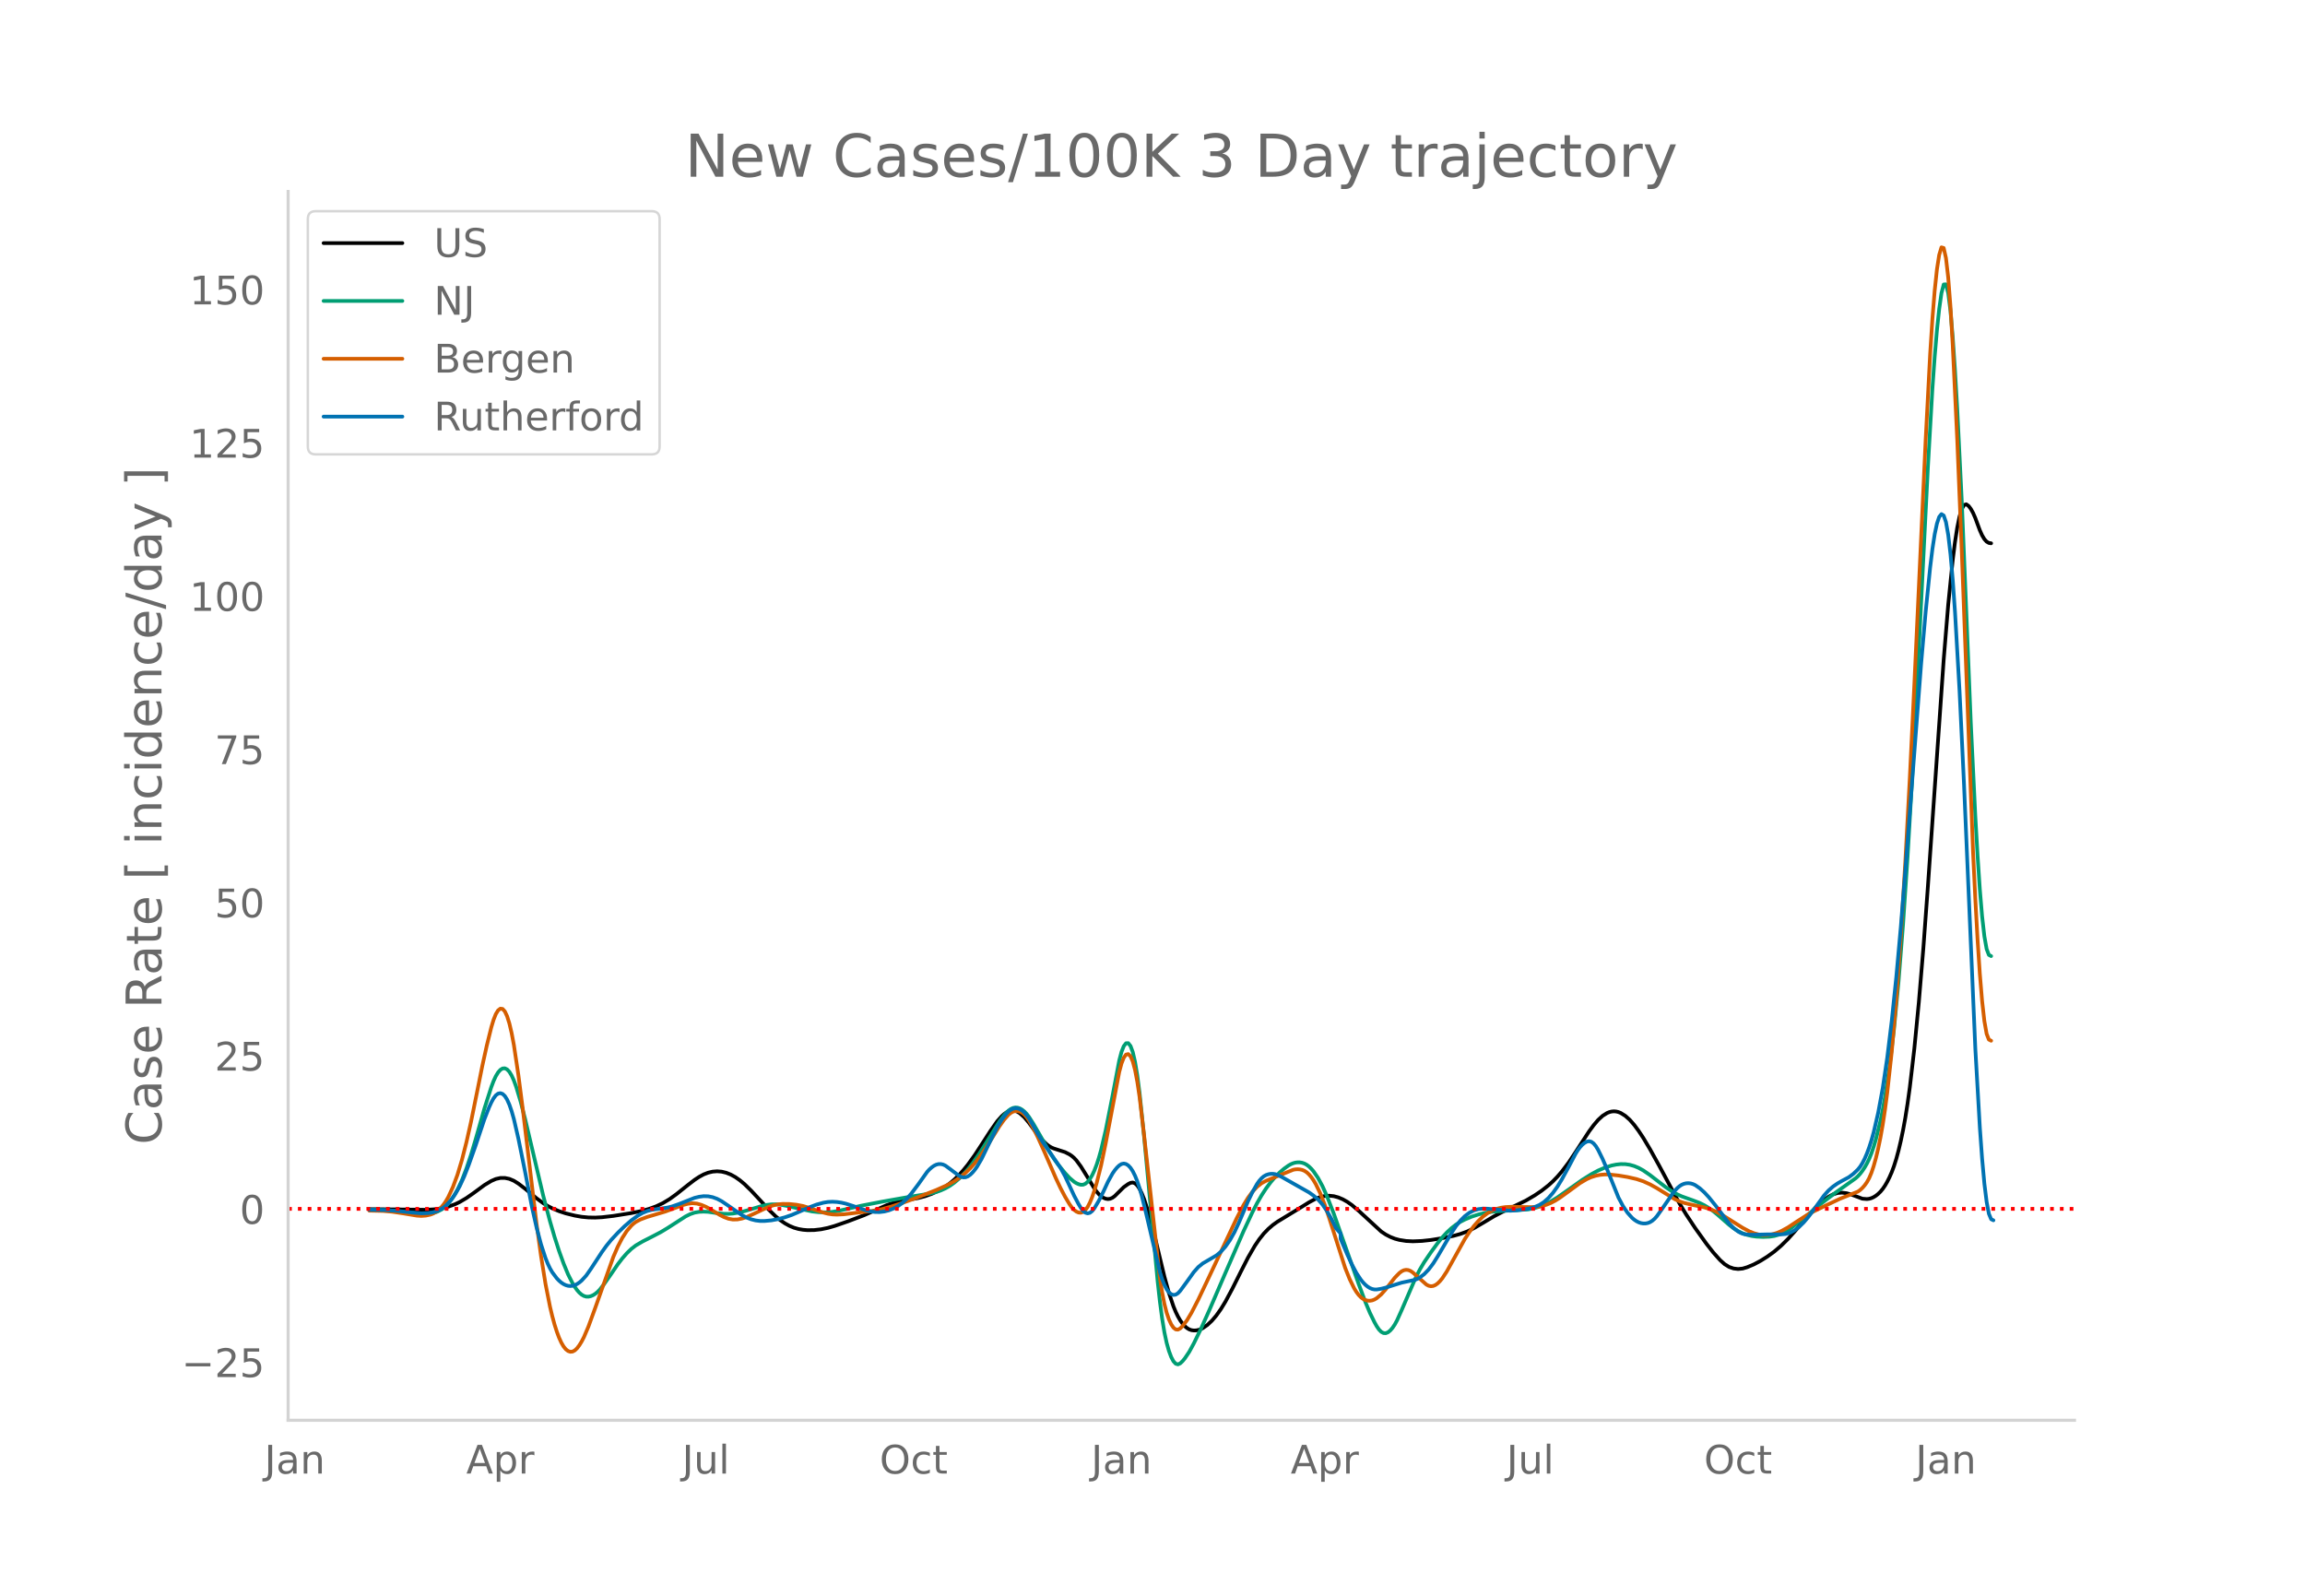<svg height="864" viewBox="0 0 936 648" width="1248" xmlns="http://www.w3.org/2000/svg" xmlns:xlink="http://www.w3.org/1999/xlink"><defs><style>*{stroke-linecap:butt;stroke-linejoin:round}</style></defs><g id="figure_1"><path d="M0 648h936V0H0z" style="fill:#fff" id="patch_1"/><g id="axes_1"><path d="M117 576.72h725.4V77.76H117z" style="fill:none" id="patch_2"/><path clip-path="url(#p6d435e3945)" d="m149.973 490.995 11.006.104 11.923.166 3.669-.22 2.752-.392 2.751-.667 2.752-1.008 1.834-.87 2.752-1.625 2.751-1.918 4.586-3.37 2.752-1.654 1.834-.796 1.834-.409 1.835-.016 1.834.38 1.834.78 1.835 1.143 2.751 2.103 4.586 3.832 2.752 2.016 1.834 1.139 1.835.95 2.751 1.154 2.752.904 3.668.903 2.752.483 2.751.265 2.752.053 2.752-.145 4.585-.53 7.338-1.164 4.586-.958 2.751-.787 2.752-1.005 2.752-1.31 2.751-1.649 2.752-1.997 4.586-3.662 2.751-2.11 1.834-1.213 1.835-.996 1.834-.714 1.835-.43 1.834-.14 1.834.154 1.835.447 1.834.73 1.834 1.008 1.835 1.28 1.834 1.517 2.752 2.679 3.668 3.936 3.67 3.987 2.75 2.654 1.835 1.503 1.834 1.256 1.835 1.01 1.834.763 1.834.52 1.835.316 1.834.155 2.752-.045 2.751-.313 2.752-.563 2.751-.785 5.504-1.907 6.42-2.443 3.669-1.618 5.503-2.46 2.751-.94 2.752-.667 3.668-.64 3.67-.662 2.75-.723 2.752-.99 2.752-1.285 2.751-1.628 1.835-1.32 1.834-1.552 1.834-1.788 1.835-2.025 1.834-2.263 2.752-3.807 2.751-4.213 3.669-5.681 2.752-3.919 1.834-2.058.917-.812.917-.66.918-.48.917-.274.917-.059.917.154.917.368.917.576 1.835 1.644 1.834 2.199 3.669 5.023 1.834 2.098 1.835 1.734.917.677.917.536.917.396 4.586 1.475 1.834.937.918.62.917.792.917.974 1.834 2.483 2.752 4.426 2.751 4.568.918 1.265.917 1.046.917.827.917.607.917.384.918.137.917-.13.917-.401.917-.674 3.669-3.637 1.834-1.293.917-.45.918-.137.917.342.917.856.917 1.37.917 1.867.917 2.287 1.835 5.576 1.834 6.871 4.586 19.05 1.834 6.632 1.835 5.44.917 2.224.917 1.896.917 1.573.918 1.286.917 1.036.917.792.917.548.917.314.918.121.917-.028.917-.17.917-.311.917-.45 1.835-1.266 1.834-1.713 1.834-2.157 1.835-2.59 1.834-3.008 2.752-5.138 3.668-7.346 2.752-5.393 2.751-4.773 1.835-2.712 1.834-2.292 1.835-1.895 1.834-1.59 1.834-1.315 4.586-2.796 4.586-2.8 3.669-2.288 2.751-1.471 1.835-.695 1.834-.407 1.834-.118 1.835.19 1.834.499 1.835.781 1.834 1.037 1.834 1.29 2.752 2.32 9.172 8.44 1.834 1.22 1.834.954 1.835.723 1.834.5 2.752.434 2.751.135 3.669-.15 3.669-.396 4.586-.745 4.586-.93 2.751-.764 2.752-.995 2.751-1.338 3.669-2.14 4.586-2.748 3.669-1.907 9.171-4.423 3.67-2.158 2.75-1.86 2.752-2.164 1.835-1.662 1.834-1.894 1.834-2.129 2.752-3.638 2.751-4.133 5.504-8.467 1.834-2.48 1.834-2.168 1.835-1.678 1.834-1.146.917-.372.917-.23.918-.078.917.072.917.224.917.373 1.834 1.14 1.835 1.623 1.834 2.1 1.835 2.484 1.834 2.774 2.751 4.612 3.67 6.616 8.254 15.349 2.751 4.535 3.67 5.54 4.585 6.385 2.752 3.5 2.751 3.08 1.835 1.652 1.834 1.135 1.834.632 1.835.212 1.834-.187 1.834-.546 2.752-1.158 2.751-1.471 2.752-1.728 2.752-2 2.751-2.343 2.752-2.708 2.751-3.07 8.255-9.449 1.834-1.812 1.835-1.56 1.834-1.285 1.834-.983 1.835-.57 1.834-.137 1.834.225 1.835.51 4.586 1.72 1.834.142.917-.108.917-.26.918-.42.917-.575.917-.733.917-.899.917-1.099.917-1.337.918-1.582.917-1.827.917-2.091.917-2.452.917-2.91.918-3.388.917-3.865.917-4.37.917-5.016.917-5.801.918-6.616 1.834-15.673 1.834-18.895 1.835-21.978 1.834-24.962 6.42-92.16 1.835-22.348 1.834-18.117.917-7.283.917-5.893.918-4.474.917-3.053.917-1.633.917-.293.917.647.917 1.188.918 1.648.917 2.11 1.834 4.955.917 2.043.918 1.538.917 1.033.917.53.917.137h0" style="fill:none;stroke:#000;stroke-linecap:round;stroke-width:1.5" id="line2d_1"/><path clip-path="url(#p6d435e3945)" d="m149.973 491.276 6.42.114 4.586.341 5.503.683 4.586.511 2.751-.035 1.835-.243 1.834-.57 1.835-.943.917-.647.917-.806.917-.97 1.834-2.435 1.835-3.121 1.834-3.925 1.835-4.753 1.834-5.486 1.834-6.125 3.67-12.879 2.75-8.567.918-2.429.917-1.987.917-1.517.917-1.045.918-.57.917-.07.917.45.917.975.917 1.5.917 2.026.918 2.528 1.834 6.102 1.834 7.118 7.338 31.075 2.751 10.396 1.835 6.292 1.834 5.702 1.834 5.095 1.835 4.444 1.834 3.627.917 1.491.918 1.273.917 1.038.917.786.917.53.917.274.917.024.918-.197.917-.386.917-.57.917-.755.917-.939 1.835-2.333 2.751-3.937 2.752-4.046 1.834-2.385 1.835-2.094 1.834-1.77 1.834-1.412 2.752-1.605 3.669-1.865 3.668-1.91 2.752-1.653 7.337-4.726 1.835-.918 1.834-.635 1.834-.32 1.835-.082 1.834.086 3.669.527 2.751.263 1.835.029 1.834-.128 2.752-.478 2.751-.733 6.42-1.926 1.835-.388 1.834-.205 1.835-.022 1.834.151 2.752.522 10.089 2.225 2.751.306 2.752.075 2.751-.21 2.752-.467 3.669-.821 5.503-1.26 8.254-1.592 11.006-1.948 8.255-1.305 2.752-.664 1.834-.635 1.834-.828 1.835-1.05 1.834-1.3 1.834-1.553 1.835-1.81 1.834-2.075 1.835-2.331 2.751-3.928 3.669-5.831 4.586-7.39 1.834-2.43.917-1.045.918-.872.917-.648.917-.411.917-.176.917.06.917.295.918.521.917.74.917.958.917 1.175 1.835 2.877 3.668 6.367 2.752 4.842 1.834 2.855 1.835 2.536 2.751 3.376 1.834 1.978 1.835 1.57.917.564.917.412.917.242.918-.023.917-.386.917-.766.917-1.147.917-1.533.917-1.945.918-2.383.917-2.827.917-3.27 1.834-7.846 2.752-13.856 2.751-14.491.918-3.48.917-2.332.917-1.182.917-.032.917 1.149.918 2.488.917 3.987.917 5.517.917 7.048 1.834 17.767 3.67 39.224 1.834 19.54.917 8.256.917 6.913.917 5.57.917 4.278.917 3.242.918 2.46.917 1.73.917 1 .917.268.917-.416.918-.871.917-1.097 1.834-2.731 1.835-3.37 2.751-5.623 3.669-8.145 6.42-14.893 7.338-16.884 3.668-7.834 1.835-3.563 1.834-3.193 1.834-2.818 1.835-2.474 1.834-2.155 1.834-1.847 1.835-1.572 1.834-1.301.917-.514.918-.385.917-.25.917-.114.917.02.917.159.917.32.918.504.917.692.917.88.917 1.066 1.835 2.679 1.834 3.394 1.834 4.1 2.752 7.069 3.669 10.406 6.42 18.114 2.751 7.398 1.835 4.367 1.834 3.766.917 1.634.918 1.34.917.928.917.492.917.055.917-.37.917-.744.918-1.063.917-1.372.917-1.681 1.834-4.082 5.503-12.736 1.835-3.678 1.834-3.094 2.752-4.05 2.751-3.758 1.835-2.269 1.834-1.986 1.834-1.705 1.835-1.442 1.834-1.182 1.834-.946 2.752-1.158 2.752-.895 2.751-.651 2.752-.435 2.751-.242 11.924-.716 2.751-.58 1.834-.559 1.835-.717 2.751-1.367 2.752-1.669 4.586-3.212 5.503-3.917 3.669-2.3 2.751-1.474 2.752-1.185 2.751-.866 1.835-.373 1.834-.198 1.834.015 1.835.266 1.834.518 1.835.767 1.834 1.012 2.751 1.89 3.67 2.837 2.75 2.111 2.752 1.831 1.835 1.015 1.834.833 4.586 1.643 2.751 1.052 1.835.915 1.834 1.107 1.835 1.31 1.834 1.515 4.586 4.034 1.834 1.408 1.835 1.162 1.834.889 1.834.632 1.835.435 1.834.258 2.752.13 2.751-.11 1.835-.276 1.834-.519 1.834-.766 1.835-1.021 1.834-1.276 3.669-2.93 8.254-6.809 5.503-4.211 8.255-5.886.917-.832.917-1.005.918-1.19.917-1.376.917-1.58.917-1.88.917-2.27.918-2.681.917-3.092 1.834-7.438.917-4.483.917-5.146 1.835-12.345 1.834-15.313 1.835-19.19 1.834-23.295 1.834-27.33 1.835-31.301 1.834-35.178 4.586-91.726 1.834-31.95.918-12.897.917-10.786.917-8.678.917-6.442.917-3.569.917-.06.918 3.575.917 7.211.917 10.71.917 13.525.917 15.654 1.835 37.287 1.834 44.934 1.834 45.146 1.835 37.919.917 16.049.917 13.683.917 10.919.918 8.074.917 5.231.917 2.387.917.483h0" style="fill:none;stroke:#009e73;stroke-linecap:round;stroke-width:1.5" id="line2d_2"/><path clip-path="url(#p6d435e3945)" d="m149.973 491.597 5.503.117 3.669.319 4.585.683 5.504.912 1.834.122 1.834-.13 1.835-.393.917-.338.917-.477.917-.624.917-.771.918-.926.917-1.123.917-1.362.917-1.608 1.834-3.958 1.835-4.97 1.834-6.08 1.835-7.21 1.834-8.145 2.752-13.572 1.834-9.156 1.834-8.326 1.835-7.415.917-3.065.917-2.31.917-1.508.917-.703.918.114.917 1.002.917 1.957.917 2.929.917 3.898.917 4.87 1.835 12.258 1.834 14.185 5.503 45.952 1.835 13.185 1.834 11.442 1.834 9.287.918 3.837.917 3.345.917 2.894.917 2.453.917 2.011.917 1.57.918 1.131.917.711.917.307.917-.093.917-.492.918-.882.917-1.215.917-1.495.917-1.762 1.834-4.311 2.752-7.53 7.337-20.688 1.835-4.238 1.834-3.535 1.835-2.824 1.834-2.154.917-.839.917-.681 1.835-.969 2.751-1.038 7.338-2.179 7.337-2.7 1.835-.478 1.834-.229 1.834.155 1.835.519 1.834.772 1.834.998 3.67 2.248 1.833.938 1.835.684 1.834.32 1.835-.049 1.834-.353 1.834-.595 2.752-1.232 6.42-3.016 1.834-.557 1.835-.366 1.834-.179 2.752.035 2.751.28 2.752.531 2.751.832 5.504 1.843 1.834.469 1.834.27 1.835.082 2.751-.123 12.84-1.533 2.752-.57 3.669-1.022 4.586-1.485 5.503-1.999 8.255-3.257 4.586-2.05 2.751-1.538 2.752-1.885 1.834-1.53 1.834-1.777 1.835-2.051 1.834-2.348 2.752-4 2.751-4.36 2.752-4.42 1.834-2.552 1.835-2.09.917-.731.917-.489.917-.245.917-.002.917.242.918.495.917.756.917 1.019.917 1.28 1.835 3.23 1.834 3.683 2.751 6.143 4.586 10.545 1.835 3.89 1.834 3.492 1.834 3.072.918 1.278.917.996.917.697.917.397.917.083.918-.309.917-.779.917-1.264.917-1.75.917-2.229.917-2.665.918-3.064 1.834-7.3 1.834-8.83 5.503-28.97.918-3.432.917-2.356.917-1.277.917-.2.917.9.918 2.115.917 3.447.917 4.8.917 6.154 1.834 15.538 6.42 57.916.918 5.89.917 4.714.917 3.581.917 2.675.918 1.995.917 1.36.917.725.917.09.917-.506.918-.908 1.834-2.402 1.834-3.07 2.752-5.336 3.669-7.706 11.923-25.305 2.752-5.294 1.834-3.011 1.834-2.48 1.835-1.965 1.834-1.47 1.834-.986 11.007-4.477.917-.167.917-.049.917.07.917.2.917.375.918.603.917.838.917 1.074.917 1.309.917 1.541 1.835 3.768 1.834 4.68 1.834 5.477 6.42 20.077 1.835 4.58 1.834 3.757.918 1.494.917 1.22.917.945.917.677.917.44.918.24.917.04.917-.154.917-.351.917-.543 1.835-1.548 1.834-2.078 3.669-4.701 1.834-1.875.917-.704.918-.446.917-.17.917.103.917.377.917.63 2.752 2.444 2.751 2.457.918.469.917.182.917-.105.917-.391.917-.67.917-.909.918-1.106 1.834-2.784 7.337-13.202 1.835-2.8 1.834-2.452 1.835-2.095 1.834-1.727 1.834-1.37 1.835-1.054 1.834-.745 1.834-.46 1.835-.276 2.751-.127 4.586.112 3.669.044 1.834-.116 1.835-.304 1.834-.514 1.834-.725 1.835-.943 1.834-1.16 3.669-2.643 4.586-3.36 2.751-1.61 1.835-.808 1.834-.575 1.834-.357 1.835-.159 1.834.037 3.669.392 3.669.615 3.668.83 2.752.918 2.751 1.236 2.752 1.534 7.337 4.512 1.835.832 1.834.627 2.752.684 5.503 1.137 2.751.876 1.835.785 2.751 1.474 3.669 2.296 4.586 2.886 2.752 1.473 1.834.723 1.834.494 1.835.241 1.834-.016 1.834-.272 1.835-.518 1.834-.758 2.752-1.495 3.668-2.43 3.67-2.337 2.75-1.565 4.587-2.245 6.42-3.052 7.337-2.945.917-.644.918-.844.917-1.045.917-1.274.917-1.653.917-2.178.918-2.734.917-3.29.917-3.845.917-4.43.917-5.166.917-6.053.918-6.968 1.834-16.707 1.834-20.938 1.835-25.71 1.834-30.322 1.835-34.185 1.834-37.863 4.586-99.214 1.834-35.107.917-14.178.918-11.424.917-8.672.917-5.92.917-3.07.917.256.917 4.062.918 7.962.917 11.864.917 15.574 1.834 38.482 1.835 45.155 4.586 122.38.917 18.96.917 16.496.917 13.843.917 10.997.918 8.112.917 5.228.917 2.343.917.45h0" style="fill:none;stroke:#d55e00;stroke-linecap:round;stroke-width:1.5" id="line2d_3"/><path clip-path="url(#p6d435e3945)" d="m149.973 491.27 6.42.104 4.586.308 6.42.7 3.669.307 2.751-.087 1.835-.267 1.834-.576 1.835-.922.917-.622.917-.764 1.834-1.968 1.835-2.558 1.834-3.227 1.834-3.975 1.835-4.66 2.751-7.746 3.67-10.963 1.833-4.662.918-2.025.917-1.68.917-1.204.917-.7.917-.197.918.314.917.864.917 1.45.917 2.044.917 2.639.917 3.233 1.835 7.965 2.751 13.633 2.752 14.134 1.834 8.138 1.835 6.94 1.834 5.63.917 2.28.917 1.922.918 1.58 1.834 2.44.917.955.917.78.917.608.918.435.917.26.917.08.917-.096.917-.275.918-.451.917-.618.917-.774 1.834-2.011 1.835-2.614 4.586-7.004 1.834-2.537 1.834-2.26 2.752-2.958 2.751-2.675 2.752-2.384 2.751-1.987 1.835-1.042 1.834-.755 1.835-.469 3.668-.547 2.752-.398 1.834-.447 2.752-.962 6.42-2.534 1.834-.446 1.835-.24 1.834.05 1.835.363 1.834.67 1.834.974 2.752 1.87 5.503 3.794 1.834.954 1.835.712 1.834.468 1.834.223 1.835-.001 2.751-.253 2.752-.507 2.751-.733 2.752-.954 2.751-1.172 4.586-2.01 2.752-1.035 2.752-.756 1.834-.301 1.834-.095 1.835.103 1.834.27 1.834.427 2.752.876 5.503 1.873 1.834.399 1.835.232 1.834.011 1.834-.224 1.835-.468 1.834-.72 1.835-.979 1.834-1.316 1.834-1.738 1.835-2.127 2.751-3.653 3.669-5.148.917-.983.917-.813.917-.64.918-.445.917-.231.917-.014.917.203.917.42 1.835 1.339 3.668 2.757.918.492.917.223.917-.067.917-.36.917-.642.918-.882.917-1.081.917-1.271 1.834-3.112 3.669-7.543 2.752-5.49 1.834-3.035 1.834-2.36.918-.918.917-.704.917-.451.917-.19.917.07.917.328.918.57.917.8.917 1.024.917 1.25 1.835 3.147 1.834 3.38 1.834 2.972 7.338 10.715 1.834 3.34 1.834 3.923 1.835 3.968 1.834 3.475.917 1.515.918 1.208.917.75.917.266.917-.22.917-.706.917-1.162 1.835-3.107 1.834-3.67 1.835-3.967 1.834-3.32.917-1.33.917-1.11.917-.874.918-.57.917-.196.917.192.917.58.917.975.918 1.393.917 1.838.917 2.287.917 2.737.917 3.187 1.835 7.467 5.503 23.476.917 2.85.917 2.312.917 1.772.917 1.242.918.752.917.304.917-.135.917-.574.917-.978 2.752-3.749 2.752-3.844 1.834-2.07 1.834-1.483 5.503-3.213 1.835-1.513 1.834-2.062 1.834-2.624 1.835-3.245 1.834-3.927 3.669-8.625 1.834-3.78 1.835-3.261.917-1.292.917-1.032.917-.77.917-.52.918-.317.917-.161.917-.016.917.13.917.277 1.835.9 11.006 6.234 1.834 1.3 1.835 1.564 1.834 2.092 1.834 2.682 1.835 3.235 1.834 3.749 1.834 2.067v2.178l2.752 6.45 1.834 3.959 1.835 3.464 1.834 2.761.917 1.114.917.935.918.751.917.562.917.372.917.181.917.004 1.835-.283 1.834-.47 6.42-2.007 5.503-1.173.918-.374.917-.504 1.834-1.398 1.835-1.918 1.834-2.428 1.834-2.925 5.503-9.342 1.835-2.796 1.834-2.316 1.834-1.833 1.835-1.385 1.834-.943 1.835-.53 1.834-.223 1.834.05 9.172.835 2.752-.17 3.668-.459 1.835-.38 1.834-.555 1.834-.78 1.835-1.185 1.834-1.637 1.835-2.095 1.834-2.557 1.834-3.013 2.752-5.05 2.751-5.226.918-1.47.917-1.232.917-.997.917-.76.917-.508.918-.174.917.24.917.668.917 1.1.917 1.504 1.835 3.72 1.834 4.261 4.586 11.377 1.834 3.446 1.835 2.72 1.834 2.058.917.783.917.62.918.459.917.303.917.148.917-.008.917-.168.917-.359.918-.576.917-.8.917-1.023 1.834-2.564 4.586-6.636.917-1.19.918-1.003.917-.798.917-.593.917-.392.917-.21.918-.049.917.11.917.266.917.424 1.834 1.271 1.835 1.65 1.834 1.976 2.752 3.4 5.503 7.281 1.834 1.862 1.835 1.404.917.506.917.374.917.243 1.835.165 2.751-.01 4.586-.119 5.503-.003 1.834-.152 1.835-.534 1.834-.98 1.835-1.396 1.834-1.777 1.834-2.154 2.752-3.682 3.669-5.102 1.834-2.043 1.834-1.604 1.835-1.272 1.834-1.047 2.752-1.475 1.834-1.37 1.834-1.75.917-1.144.918-1.456.917-1.791.917-2.125.917-2.469.917-2.862.918-3.307 1.834-7.974 1.834-9.92 1.835-12.4 1.834-15.007 1.834-17.636 1.835-20.334 1.834-22.99 6.42-83.95 1.835-21.052 1.834-18.094.917-7.484.918-5.949.917-4.339.917-2.73.917-1.12.917.573.917 2.688.918 5.224.917 7.844.917 10.465.917 13 1.835 31.904 1.834 38.39 4.586 107.168 1.834 31.93.917 12.629.918 10.058.917 7.438.917 4.815.917 2.195.917.442h0" style="fill:none;stroke:#0072b2;stroke-linecap:round;stroke-width:1.5" id="line2d_4"/><path clip-path="url(#p6d435e3945)" d="M117 490.875h725.4" style="fill:none;stroke:red;stroke-dasharray:1.5,2.475;stroke-dashoffset:0;stroke-width:1.5" id="line2d_5"/><path d="M117 576.72V77.76" style="fill:none;stroke:#d3d3d3;stroke-linecap:square;stroke-linejoin:miter;stroke-width:1.25" id="patch_3"/><path d="M117 576.72h725.4" style="fill:none;stroke:#d3d3d3;stroke-linecap:square;stroke-linejoin:miter;stroke-width:1.25" id="patch_4"/><g id="matplotlib.axis_1"><g id="xtick_1"><g style="fill:#696969" transform="matrix(.16 0 0 -.16 107.373 598.378)" id="text_1"><defs><path d="M9.813 72.906h9.859V5.078q0-13.187-5-19.14-5-5.954-16.094-5.954h-3.75v8.297h3.078q6.531 0 9.219 3.672Q9.813-4.39 9.813 5.078z" id="DejaVuSans-74"/><path d="M34.281 27.484q-10.89 0-15.093-2.484-4.204-2.484-4.204-8.5 0-4.781 3.157-7.594 3.156-2.797 8.562-2.797 7.485 0 12 5.297 4.516 5.297 4.516 14.078v2zm17.922 3.72V0H43.22v8.297Q40.14 3.328 35.547.953q-4.594-2.375-11.234-2.375-8.391 0-13.36 4.719Q6 8.016 6 15.922q0 9.219 6.172 13.906 6.187 4.688 18.437 4.688h12.61v.89q0 6.203-4.078 9.594-4.078 3.39-11.453 3.39-4.688 0-9.141-1.124-4.438-1.125-8.531-3.375v8.312q4.921 1.906 9.562 2.844 4.64.953 9.031.953 11.875 0 17.735-6.156 5.86-6.14 5.86-18.64z" id="DejaVuSans-97"/><path d="M54.89 33.016V0h-8.984v32.719q0 7.765-3.031 11.61-3.031 3.858-9.078 3.858-7.281 0-11.484-4.64-4.204-4.625-4.204-12.64V0H9.08v54.688h9.03v-8.5q3.235 4.937 7.594 7.374Q30.078 56 35.797 56q9.422 0 14.25-5.828 4.844-5.828 4.844-17.156z" id="DejaVuSans-110"/></defs><use xlink:href="#DejaVuSans-74"/><use x="29.492" xlink:href="#DejaVuSans-97"/><use x="90.771" xlink:href="#DejaVuSans-110"/></g></g><g id="xtick_2"><g style="fill:#696969" transform="matrix(.16 0 0 -.16 189.33 598.378)" id="text_2"><defs><path d="M34.188 63.188 20.797 26.906h26.812zm-5.579 9.718h11.188L67.578 0h-10.25l-6.64 18.703h-32.86L11.188 0H.78z" id="DejaVuSans-65"/><path d="M18.11 8.203v-29H9.077v75.484h9.031v-8.296q2.844 4.875 7.157 7.234Q29.594 56 35.594 56q9.968 0 16.187-7.906 6.235-7.907 6.235-20.797T51.78 6.484q-6.218-7.906-16.187-7.906-6 0-10.328 2.375-4.313 2.375-7.157 7.25zm30.578 19.094q0 9.906-4.079 15.547-4.078 5.64-11.203 5.64-7.14 0-11.218-5.64-4.079-5.64-4.079-15.547 0-9.906 4.078-15.547 4.079-5.64 11.22-5.64 7.124 0 11.202 5.64t4.078 15.547z" id="DejaVuSans-112"/><path d="M41.11 46.297q-1.516.875-3.297 1.281Q36.03 48 33.89 48q-7.625 0-11.703-4.953-4.079-4.953-4.079-14.234V0H9.08v54.688h9.03v-8.5q2.844 4.984 7.375 7.39Q30.031 56 36.531 56q.922 0 2.047-.125 1.125-.11 2.484-.36z" id="DejaVuSans-114"/></defs><use xlink:href="#DejaVuSans-65"/><use x="68.408" xlink:href="#DejaVuSans-112"/><use x="131.885" xlink:href="#DejaVuSans-114"/></g></g><g id="xtick_3"><g style="fill:#696969" transform="matrix(.16 0 0 -.16 276.98 598.378)" id="text_3"><defs><path d="M8.5 21.578v33.11h8.984V21.922q0-7.766 3.016-11.656 3.031-3.875 9.094-3.875 7.265 0 11.484 4.64 4.234 4.64 4.234 12.656v31h8.985V0h-8.984v8.406Q42.047 3.422 37.718 1q-4.313-2.422-10.032-2.422-9.421 0-14.312 5.86Q8.5 10.296 8.5 21.578zM31.11 56z" id="DejaVuSans-117"/><path d="M9.422 75.984h8.984V0H9.422z" id="DejaVuSans-108"/></defs><use xlink:href="#DejaVuSans-74"/><use x="29.492" xlink:href="#DejaVuSans-117"/><use x="92.871" xlink:href="#DejaVuSans-108"/></g></g><g id="xtick_4"><g style="fill:#696969" transform="matrix(.16 0 0 -.16 357.181 598.378)" id="text_4"><defs><path d="M39.406 66.219q-10.75 0-17.078-8.016-6.312-8-6.312-21.828 0-13.766 6.312-21.781 6.328-8 17.078-8 10.735 0 17.016 8 6.281 8.015 6.281 21.781 0 13.828-6.281 21.828-6.281 8.016-17.016 8.016zm0 8q15.328 0 24.5-10.281 9.188-10.282 9.188-27.563 0-17.234-9.188-27.516-9.172-10.28-24.5-10.28-15.375 0-24.593 10.25-9.204 10.265-9.204 27.546t9.204 27.563q9.218 10.28 24.593 10.28z" id="DejaVuSans-79"/><path d="M48.781 52.594v-8.407q-3.812 2.11-7.64 3.157-3.828 1.047-7.735 1.047-8.75 0-13.593-5.547-4.829-5.532-4.829-15.547 0-10.016 4.829-15.563 4.843-5.53 13.593-5.53 3.907 0 7.735 1.046 3.828 1.047 7.64 3.156V2.094Q45.016.344 40.984-.531q-4.015-.89-8.562-.89-12.36 0-19.64 7.765-7.266 7.765-7.266 20.953 0 13.375 7.343 21.031Q20.22 56 33.016 56q4.14 0 8.093-.86 3.953-.843 7.672-2.546z" id="DejaVuSans-99"/><path d="M18.313 70.219V54.688h18.5v-6.985h-18.5V18.016q0-6.688 1.828-8.594 1.828-1.906 7.453-1.906h9.218V0h-9.218q-10.407 0-14.36 3.875-3.953 3.89-3.953 14.14v29.688H2.687v6.984h6.594V70.22z" id="DejaVuSans-116"/></defs><use xlink:href="#DejaVuSans-79"/><use x="78.711" xlink:href="#DejaVuSans-99"/><use x="133.691" xlink:href="#DejaVuSans-116"/></g></g><g id="xtick_5"><g style="fill:#696969" transform="matrix(.16 0 0 -.16 443.062 598.378)" id="text_5"><use xlink:href="#DejaVuSans-74"/><use x="29.492" xlink:href="#DejaVuSans-97"/><use x="90.771" xlink:href="#DejaVuSans-110"/></g></g><g id="xtick_6"><g style="fill:#696969" transform="matrix(.16 0 0 -.16 524.101 598.378)" id="text_6"><use xlink:href="#DejaVuSans-65"/><use x="68.408" xlink:href="#DejaVuSans-112"/><use x="131.885" xlink:href="#DejaVuSans-114"/></g></g><g id="xtick_7"><g style="fill:#696969" transform="matrix(.16 0 0 -.16 611.752 598.378)" id="text_7"><use xlink:href="#DejaVuSans-74"/><use x="29.492" xlink:href="#DejaVuSans-117"/><use x="92.871" xlink:href="#DejaVuSans-108"/></g></g><g id="xtick_8"><g style="fill:#696969" transform="matrix(.16 0 0 -.16 691.953 598.378)" id="text_8"><use xlink:href="#DejaVuSans-79"/><use x="78.711" xlink:href="#DejaVuSans-99"/><use x="133.691" xlink:href="#DejaVuSans-116"/></g></g><g id="xtick_9"><g style="fill:#696969" transform="matrix(.16 0 0 -.16 777.834 598.378)" id="text_9"><use xlink:href="#DejaVuSans-74"/><use x="29.492" xlink:href="#DejaVuSans-97"/><use x="90.771" xlink:href="#DejaVuSans-110"/></g></g></g><g id="matplotlib.axis_2"><g id="ytick_1"><g style="fill:#696969" transform="matrix(.16 0 0 -.16 73.733 559.18)" id="text_10"><defs><path d="M10.594 35.5h62.593v-8.297H10.594z" id="DejaVuSans-8722"/><path d="M19.188 8.297h34.421V0H7.33v8.297q5.609 5.812 15.296 15.594 9.703 9.797 12.188 12.64 4.734 5.313 6.609 9 1.89 3.688 1.89 7.25 0 5.813-4.078 9.469-4.078 3.672-10.625 3.672-4.64 0-9.797-1.61-5.14-1.609-11-4.89v9.969Q13.767 71.78 18.938 73q5.188 1.219 9.485 1.219 11.328 0 18.062-5.672 6.735-5.656 6.735-15.125 0-4.5-1.688-8.531-1.672-4.016-6.125-9.485-1.218-1.422-7.765-8.187-6.532-6.766-18.453-18.922z" id="DejaVuSans-50"/><path d="M10.797 72.906h38.719v-8.312H19.828v-17.86q2.14.735 4.281 1.094 2.157.36 4.313.36 12.203 0 19.328-6.688 7.14-6.688 7.14-18.11 0-11.765-7.328-18.296-7.328-6.516-20.656-6.516-4.593 0-9.36.781-4.75.782-9.827 2.344v9.922q4.39-2.39 9.078-3.563 4.687-1.171 9.906-1.171 8.453 0 13.375 4.437 4.938 4.438 4.938 12.063 0 7.609-4.938 12.047-4.922 4.453-13.375 4.453-3.953 0-7.89-.875-3.922-.875-8.016-2.735z" id="DejaVuSans-53"/></defs><use xlink:href="#DejaVuSans-8722"/><use x="83.789" xlink:href="#DejaVuSans-50"/><use x="147.412" xlink:href="#DejaVuSans-53"/></g></g><g id="ytick_2"><g style="fill:#696969" transform="matrix(.16 0 0 -.16 97.32 496.953)" id="text_11"><defs><path d="M31.781 66.406q-7.61 0-11.453-7.5Q16.5 51.422 16.5 36.375q0-14.984 3.828-22.484 3.844-7.5 11.453-7.5 7.672 0 11.5 7.5 3.844 7.5 3.844 22.484 0 15.047-3.844 22.531-3.828 7.5-11.5 7.5zm0 7.813q12.266 0 18.735-9.703 6.468-9.688 6.468-28.141 0-18.406-6.468-28.11-6.47-9.687-18.735-9.687-12.25 0-18.718 9.688-6.47 9.703-6.47 28.109 0 18.453 6.47 28.14Q19.53 74.22 31.78 74.22z" id="DejaVuSans-48"/></defs><use xlink:href="#DejaVuSans-48"/></g></g><g id="ytick_3"><g style="fill:#696969" transform="matrix(.16 0 0 -.16 87.14 434.728)" id="text_12"><use xlink:href="#DejaVuSans-50"/><use x="63.623" xlink:href="#DejaVuSans-53"/></g></g><g id="ytick_4"><g style="fill:#696969" transform="matrix(.16 0 0 -.16 87.14 372.502)" id="text_13"><use xlink:href="#DejaVuSans-53"/><use x="63.623" xlink:href="#DejaVuSans-48"/></g></g><g id="ytick_5"><g style="fill:#696969" transform="matrix(.16 0 0 -.16 87.14 310.276)" id="text_14"><defs><path d="M8.203 72.906h46.875v-4.203L28.61 0H18.312L43.22 64.594H8.203z" id="DejaVuSans-55"/></defs><use xlink:href="#DejaVuSans-55"/><use x="63.623" xlink:href="#DejaVuSans-53"/></g></g><g id="ytick_6"><g style="fill:#696969" transform="matrix(.16 0 0 -.16 76.96 248.05)" id="text_15"><defs><path d="M12.406 8.297h16.11v55.625l-17.532-3.516v8.985l17.438 3.515h9.86V8.296H54.39V0H12.406z" id="DejaVuSans-49"/></defs><use xlink:href="#DejaVuSans-49"/><use x="63.623" xlink:href="#DejaVuSans-48"/><use x="127.246" xlink:href="#DejaVuSans-48"/></g></g><g id="ytick_7"><g style="fill:#696969" transform="matrix(.16 0 0 -.16 76.96 185.825)" id="text_16"><use xlink:href="#DejaVuSans-49"/><use x="63.623" xlink:href="#DejaVuSans-50"/><use x="127.246" xlink:href="#DejaVuSans-53"/></g></g><g id="ytick_8"><g style="fill:#696969" transform="matrix(.16 0 0 -.16 76.96 123.599)" id="text_17"><use xlink:href="#DejaVuSans-49"/><use x="63.623" xlink:href="#DejaVuSans-53"/><use x="127.246" xlink:href="#DejaVuSans-48"/></g></g><g style="fill:#696969" transform="matrix(0 -.2 -.2 0 65.573 464.8)" id="text_18"><defs><path d="M64.406 67.281v-10.39q-4.984 4.64-10.625 6.922-5.64 2.296-11.984 2.296-12.5 0-19.14-7.64-6.641-7.64-6.641-22.094 0-14.406 6.64-22.047 6.64-7.64 19.14-7.64 6.345 0 11.985 2.296 5.64 2.297 10.625 6.938V5.609Q59.234 2.094 53.437.33q-5.78-1.75-12.218-1.75-16.563 0-26.094 10.124-9.516 10.14-9.516 27.672 0 17.578 9.516 27.703 9.531 10.14 26.094 10.14 6.531 0 12.312-1.734 5.797-1.734 10.875-5.203z" id="DejaVuSans-67"/><path d="M44.281 53.078v-8.5q-3.797 1.953-7.906 2.922-4.094.984-8.5.984-6.688 0-10.031-2.047-3.344-2.046-3.344-6.156 0-3.125 2.39-4.906 2.391-1.781 9.626-3.39l3.078-.688q9.562-2.047 13.593-5.781 4.032-3.735 4.032-10.422 0-7.625-6.032-12.078-6.03-4.438-16.578-4.438-4.39 0-9.156.86Q10.688.296 5.422 2v9.281q4.984-2.594 9.812-3.89 4.829-1.282 9.579-1.282 6.343 0 9.75 2.172 3.421 2.172 3.421 6.125 0 3.656-2.468 5.61-2.453 1.953-10.813 3.765l-3.125.735q-8.344 1.75-12.062 5.39-3.704 3.64-3.704 9.985 0 7.718 5.47 11.906Q16.75 56 26.811 56q4.97 0 9.36-.734 4.406-.72 8.11-2.188z" id="DejaVuSans-115"/><path d="M56.203 29.594v-4.39H14.891q.593-9.282 5.593-14.142 5-4.859 13.938-4.859 5.172 0 10.031 1.266 4.86 1.265 9.656 3.812v-8.5Q49.266.734 44.187-.344 39.11-1.422 33.892-1.422q-13.094 0-20.735 7.61-7.64 7.625-7.64 20.625 0 13.421 7.25 21.296Q20.016 56 32.328 56q11.031 0 17.453-7.11 6.422-7.093 6.422-19.296zm-8.984 2.64q-.094 7.36-4.125 11.75-4.032 4.407-10.672 4.407-7.516 0-12.031-4.25-4.516-4.25-5.203-11.97z" id="DejaVuSans-101"/><path d="M44.39 34.188q3.172-1.079 6.172-4.594 3-3.516 6.032-9.672L66.609 0H56l-9.313 18.703q-3.624 7.328-7.015 9.719-3.39 2.39-9.25 2.39h-10.75V0h-9.86v72.906h22.266q12.5 0 18.656-5.234 6.157-5.219 6.157-15.766 0-6.89-3.203-11.437-3.204-4.532-9.297-6.282zM19.673 64.797V38.922h12.406q7.125 0 10.766 3.297 3.64 3.297 3.64 9.687 0 6.39-3.64 9.64-3.64 3.25-10.766 3.25z" id="DejaVuSans-82"/><path d="M8.594 75.984h20.703V69H17.578V-6.203h11.719v-6.984H8.594z" id="DejaVuSans-91"/><path d="M9.422 54.688h8.984V0H9.422zm0 21.296h8.984v-11.39H9.422z" id="DejaVuSans-105"/><path d="M45.406 46.39v29.594h8.985V0h-8.985v8.203Q42.578 3.328 38.25.953q-4.313-2.375-10.375-2.375-9.906 0-16.14 7.906-6.22 7.922-6.22 20.813 0 12.89 6.22 20.797Q17.968 56 27.874 56q6.063 0 10.375-2.375 4.328-2.36 7.156-7.234zm-30.61-19.093q0-9.906 4.079-15.547 4.078-5.64 11.203-5.64 7.125 0 11.219 5.64 4.11 5.64 4.11 15.547 0 9.906-4.11 15.547-4.094 5.64-11.219 5.64-7.125 0-11.203-5.64-4.078-5.64-4.078-15.547z" id="DejaVuSans-100"/><path d="M25.39 72.906h8.297L8.297-9.28H0z" id="DejaVuSans-47"/><path d="M32.172-5.078q-3.797-9.766-7.422-12.735-3.61-2.984-9.656-2.984H7.906v7.516h5.282q3.703 0 5.75 1.765Q21-9.766 23.483-3.219l1.61 4.094-22.11 53.813H12.5l17.094-42.766 17.093 42.766h9.516z" id="DejaVuSans-121"/><path d="M30.422 75.984v-89.171H9.719v6.984H21.39V69H9.719v6.984z" id="DejaVuSans-93"/></defs><use xlink:href="#DejaVuSans-67"/><use x="69.824" xlink:href="#DejaVuSans-97"/><use x="131.104" xlink:href="#DejaVuSans-115"/><use x="183.203" xlink:href="#DejaVuSans-101"/><use x="244.727" xlink:href="#DejaVuSans-32"/><use x="276.514" xlink:href="#DejaVuSans-82"/><use x="343.746" xlink:href="#DejaVuSans-97"/><use x="405.025" xlink:href="#DejaVuSans-116"/><use x="444.234" xlink:href="#DejaVuSans-101"/><use x="505.758" xlink:href="#DejaVuSans-32"/><use x="537.545" xlink:href="#DejaVuSans-91"/><use x="576.559" xlink:href="#DejaVuSans-32"/><use x="608.346" xlink:href="#DejaVuSans-105"/><use x="636.129" xlink:href="#DejaVuSans-110"/><use x="699.508" xlink:href="#DejaVuSans-99"/><use x="754.488" xlink:href="#DejaVuSans-105"/><use x="782.271" xlink:href="#DejaVuSans-100"/><use x="845.748" xlink:href="#DejaVuSans-101"/><use x="907.271" xlink:href="#DejaVuSans-110"/><use x="970.65" xlink:href="#DejaVuSans-99"/><use x="1025.631" xlink:href="#DejaVuSans-101"/><use x="1087.154" xlink:href="#DejaVuSans-47"/><use x="1120.846" xlink:href="#DejaVuSans-100"/><use x="1184.322" xlink:href="#DejaVuSans-97"/><use x="1245.602" xlink:href="#DejaVuSans-121"/><use x="1304.781" xlink:href="#DejaVuSans-32"/><use x="1336.568" xlink:href="#DejaVuSans-93"/></g></g><g style="fill:#696969" transform="matrix(.24 0 0 -.24 278.113 71.76)" id="text_19"><defs><path d="M9.813 72.906h13.28l32.329-60.984v60.984h9.562V0h-13.28L19.39 60.984V0H9.813z" id="DejaVuSans-78"/><path d="M4.203 54.688h8.985l11.234-42.672 11.172 42.672h10.593l11.235-42.672 11.187 42.672h8.985L63.28 0H52.688L40.922 44.828 29.109 0H18.5z" id="DejaVuSans-119"/><path d="M9.813 72.906h9.859V42.094L52.39 72.906h12.703L28.906 38.922 67.672 0H54.688L19.672 35.11V0h-9.86z" id="DejaVuSans-75"/><path d="M40.578 39.313Q47.656 37.797 51.625 33q3.984-4.781 3.984-11.813 0-10.78-7.422-16.703-7.421-5.906-21.093-5.906-4.578 0-9.438.906-4.86.907-10.031 2.72v9.515q4.094-2.39 8.969-3.61 4.89-1.218 10.218-1.218 9.266 0 14.125 3.656 4.86 3.656 4.86 10.64 0 6.454-4.516 10.079-4.515 3.64-12.562 3.64h-8.5v8.11h8.89q7.266 0 11.125 2.906 3.86 2.906 3.86 8.375 0 5.61-3.985 8.61-3.968 3.015-11.39 3.015-4.063 0-8.703-.89-4.641-.876-10.203-2.72v8.782q5.624 1.562 10.53 2.344 4.907.78 9.25.78 11.235 0 17.766-5.109 6.547-5.093 6.547-13.78 0-6.063-3.468-10.235-3.47-4.172-9.86-5.782z" id="DejaVuSans-51"/><path d="M19.672 64.797V8.109h11.922q15.093 0 22.093 6.829 7 6.843 7 21.593 0 14.64-7 21.453-7 6.813-22.093 6.813zm-9.86 8.11h20.266q21.188 0 31.094-8.813 9.922-8.813 9.922-27.563 0-18.86-9.969-27.703Q51.172 0 30.078 0H9.813z" id="DejaVuSans-68"/><path d="M9.422 54.688h8.984V-.984q0-10.438-3.984-15.125-3.969-4.688-12.813-4.688h-3.421v7.61H.594q5.125 0 6.968 2.374 1.86 2.36 1.86 9.829zm0 21.296h8.984v-11.39H9.422z" id="DejaVuSans-106"/><path d="M30.61 48.39q-7.22 0-11.422-5.64-4.204-5.64-4.204-15.453 0-9.813 4.172-15.453 4.188-5.64 11.453-5.64 7.188 0 11.375 5.655 4.203 5.672 4.203 15.438 0 9.719-4.203 15.406-4.187 5.688-11.375 5.688zm0 7.61q11.718 0 18.406-7.625 6.703-7.61 6.703-21.078 0-13.422-6.703-21.078-6.688-7.64-18.407-7.64-11.765 0-18.437 7.64-6.656 7.656-6.656 21.078 0 13.469 6.656 21.078Q18.844 56 30.609 56z" id="DejaVuSans-111"/></defs><use xlink:href="#DejaVuSans-78"/><use x="74.805" xlink:href="#DejaVuSans-101"/><use x="136.328" xlink:href="#DejaVuSans-119"/><use x="218.115" xlink:href="#DejaVuSans-32"/><use x="249.902" xlink:href="#DejaVuSans-67"/><use x="319.727" xlink:href="#DejaVuSans-97"/><use x="381.006" xlink:href="#DejaVuSans-115"/><use x="433.105" xlink:href="#DejaVuSans-101"/><use x="494.629" xlink:href="#DejaVuSans-115"/><use x="546.729" xlink:href="#DejaVuSans-47"/><use x="580.42" xlink:href="#DejaVuSans-49"/><use x="644.043" xlink:href="#DejaVuSans-48"/><use x="707.666" xlink:href="#DejaVuSans-48"/><use x="771.289" xlink:href="#DejaVuSans-75"/><use x="836.865" xlink:href="#DejaVuSans-32"/><use x="868.652" xlink:href="#DejaVuSans-51"/><use x="932.275" xlink:href="#DejaVuSans-32"/><use x="964.063" xlink:href="#DejaVuSans-68"/><use x="1041.064" xlink:href="#DejaVuSans-97"/><use x="1102.344" xlink:href="#DejaVuSans-121"/><use x="1161.523" xlink:href="#DejaVuSans-32"/><use x="1193.311" xlink:href="#DejaVuSans-116"/><use x="1232.52" xlink:href="#DejaVuSans-114"/><use x="1273.633" xlink:href="#DejaVuSans-97"/><use x="1334.912" xlink:href="#DejaVuSans-106"/><use x="1362.695" xlink:href="#DejaVuSans-101"/><use x="1424.219" xlink:href="#DejaVuSans-99"/><use x="1479.199" xlink:href="#DejaVuSans-116"/><use x="1518.408" xlink:href="#DejaVuSans-111"/><use x="1579.59" xlink:href="#DejaVuSans-114"/><use x="1620.703" xlink:href="#DejaVuSans-121"/></g><g id="legend_1"><path d="M128.2 184.5h136.45q3.2 0 3.2-3.2V88.96q0-3.2-3.2-3.2H128.2q-3.2 0-3.2 3.2v92.34q0 3.2 3.2 3.2z" style="fill:none;opacity:.8;stroke:#ccc;stroke-linejoin:miter" id="patch_5"/><path d="M131.4 98.718h32" style="fill:none;stroke:#000;stroke-linecap:round;stroke-width:1.5" id="line2d_6"/><g style="fill:#696969" transform="matrix(.16 0 0 -.16 176.2 104.317)" id="text_20"><defs><path d="M8.688 72.906h9.921V28.61q0-11.718 4.235-16.875 4.25-5.14 13.781-5.14 9.469 0 13.719 5.14 4.25 5.157 4.25 16.875v44.297H64.5V27.391q0-14.25-7.063-21.532-7.046-7.28-20.812-7.28-13.828 0-20.89 7.28-7.047 7.282-7.047 21.532z" id="DejaVuSans-85"/><path d="M53.516 70.516V60.89q-5.61 2.687-10.594 4-4.984 1.328-9.625 1.328-8.047 0-12.422-3.125t-4.375-8.89q0-4.845 2.906-7.313 2.907-2.453 11.016-3.97l5.953-1.218q11.031-2.11 16.281-7.406 5.25-5.297 5.25-14.172 0-10.61-7.11-16.078-7.093-5.469-20.812-5.469-5.172 0-11.015 1.172Q13.14.922 6.89 3.219v10.156q6-3.36 11.765-5.078 5.766-1.703 11.328-1.703 8.438 0 13.032 3.312 4.593 3.328 4.593 9.485 0 5.359-3.297 8.39-3.296 3.032-10.812 4.547L27.484 33.5q-11.03 2.188-15.968 6.875-4.922 4.688-4.922 13.047 0 9.672 6.812 15.234 6.813 5.563 18.766 5.563 5.14 0 10.453-.938 5.328-.922 10.89-2.765z" id="DejaVuSans-83"/></defs><use xlink:href="#DejaVuSans-85"/><use x="73.193" xlink:href="#DejaVuSans-83"/></g><path d="M131.4 122.203h32" style="fill:none;stroke:#009e73;stroke-linecap:round;stroke-width:1.5" id="line2d_8"/><g style="fill:#696969" transform="matrix(.16 0 0 -.16 176.2 127.802)" id="text_21"><use xlink:href="#DejaVuSans-78"/><use x="74.805" xlink:href="#DejaVuSans-74"/></g><path d="M131.4 145.688h32" style="fill:none;stroke:#d55e00;stroke-linecap:round;stroke-width:1.5" id="line2d_10"/><g style="fill:#696969" transform="matrix(.16 0 0 -.16 176.2 151.287)" id="text_22"><defs><path d="M19.672 34.813V8.108H35.5q7.953 0 11.781 3.297 3.844 3.297 3.844 10.078 0 6.844-3.844 10.078-3.828 3.25-11.781 3.25zm0 29.984V42.828h14.61q7.218 0 10.75 2.703 3.546 2.719 3.546 8.282 0 5.515-3.547 8.25-3.531 2.734-10.75 2.734zm-9.86 8.11h25.204q11.28 0 17.375-4.688Q58.5 63.53 58.5 54.89q0-6.703-3.125-10.657-3.125-3.953-9.188-4.922 7.282-1.562 11.313-6.53 4.031-4.954 4.031-12.376 0-9.765-6.64-15.093Q48.25 0 35.984 0H9.812z" id="DejaVuSans-66"/><path d="M45.406 27.984q0 9.766-4.031 15.125-4.016 5.375-11.297 5.375-7.219 0-11.25-5.375-4.031-5.359-4.031-15.125 0-9.718 4.031-15.093t11.25-5.375q7.281 0 11.297 5.375 4.031 5.375 4.031 15.093zm8.985-21.203q0-13.953-6.203-20.765Q42-20.797 29.203-20.797q-4.734 0-8.937.703-4.203.703-8.157 2.172v8.735q3.954-2.141 7.813-3.157 3.86-1.031 7.86-1.031 8.843 0 13.234 4.61 4.39 4.609 4.39 13.937v4.453q-2.781-4.844-7.125-7.234Q33.938 0 27.875 0 17.828 0 11.672 7.656q-6.156 7.672-6.156 20.328 0 12.688 6.156 20.344Q17.828 56 27.875 56q6.063 0 10.406-2.39 4.344-2.391 7.125-7.22v8.297h8.985z" id="DejaVuSans-103"/></defs><use xlink:href="#DejaVuSans-66"/><use x="68.604" xlink:href="#DejaVuSans-101"/><use x="130.127" xlink:href="#DejaVuSans-114"/><use x="169.49" xlink:href="#DejaVuSans-103"/><use x="232.967" xlink:href="#DejaVuSans-101"/><use x="294.49" xlink:href="#DejaVuSans-110"/></g><path d="M131.4 169.173h32" style="fill:none;stroke:#0072b2;stroke-linecap:round;stroke-width:1.5" id="line2d_12"/><g style="fill:#696969" transform="matrix(.16 0 0 -.16 176.2 174.773)" id="text_23"><defs><path d="M54.89 33.016V0h-8.984v32.719q0 7.765-3.031 11.61-3.031 3.858-9.078 3.858-7.281 0-11.484-4.64-4.204-4.625-4.204-12.64V0H9.08v75.984h9.03V46.188q3.235 4.937 7.594 7.374Q30.078 56 35.797 56q9.422 0 14.25-5.828 4.844-5.828 4.844-17.156z" id="DejaVuSans-104"/><path d="M37.11 75.984V68.5h-8.594q-4.828 0-6.72-1.953-1.874-1.953-1.874-7.031v-4.828h14.797v-6.985H19.922V0H10.89v47.703H2.297v6.984h8.594V58.5q0 9.125 4.25 13.297 4.25 4.187 13.468 4.187z" id="DejaVuSans-102"/></defs><use xlink:href="#DejaVuSans-82"/><use x="64.982" xlink:href="#DejaVuSans-117"/><use x="128.361" xlink:href="#DejaVuSans-116"/><use x="167.57" xlink:href="#DejaVuSans-104"/><use x="230.949" xlink:href="#DejaVuSans-101"/><use x="292.473" xlink:href="#DejaVuSans-114"/><use x="333.586" xlink:href="#DejaVuSans-102"/><use x="368.791" xlink:href="#DejaVuSans-111"/><use x="429.973" xlink:href="#DejaVuSans-114"/><use x="469.336" xlink:href="#DejaVuSans-100"/></g></g></g></g><defs><clipPath id="p6d435e3945"><path d="M117 77.76h725.4v498.96H117z"/></clipPath></defs></svg>